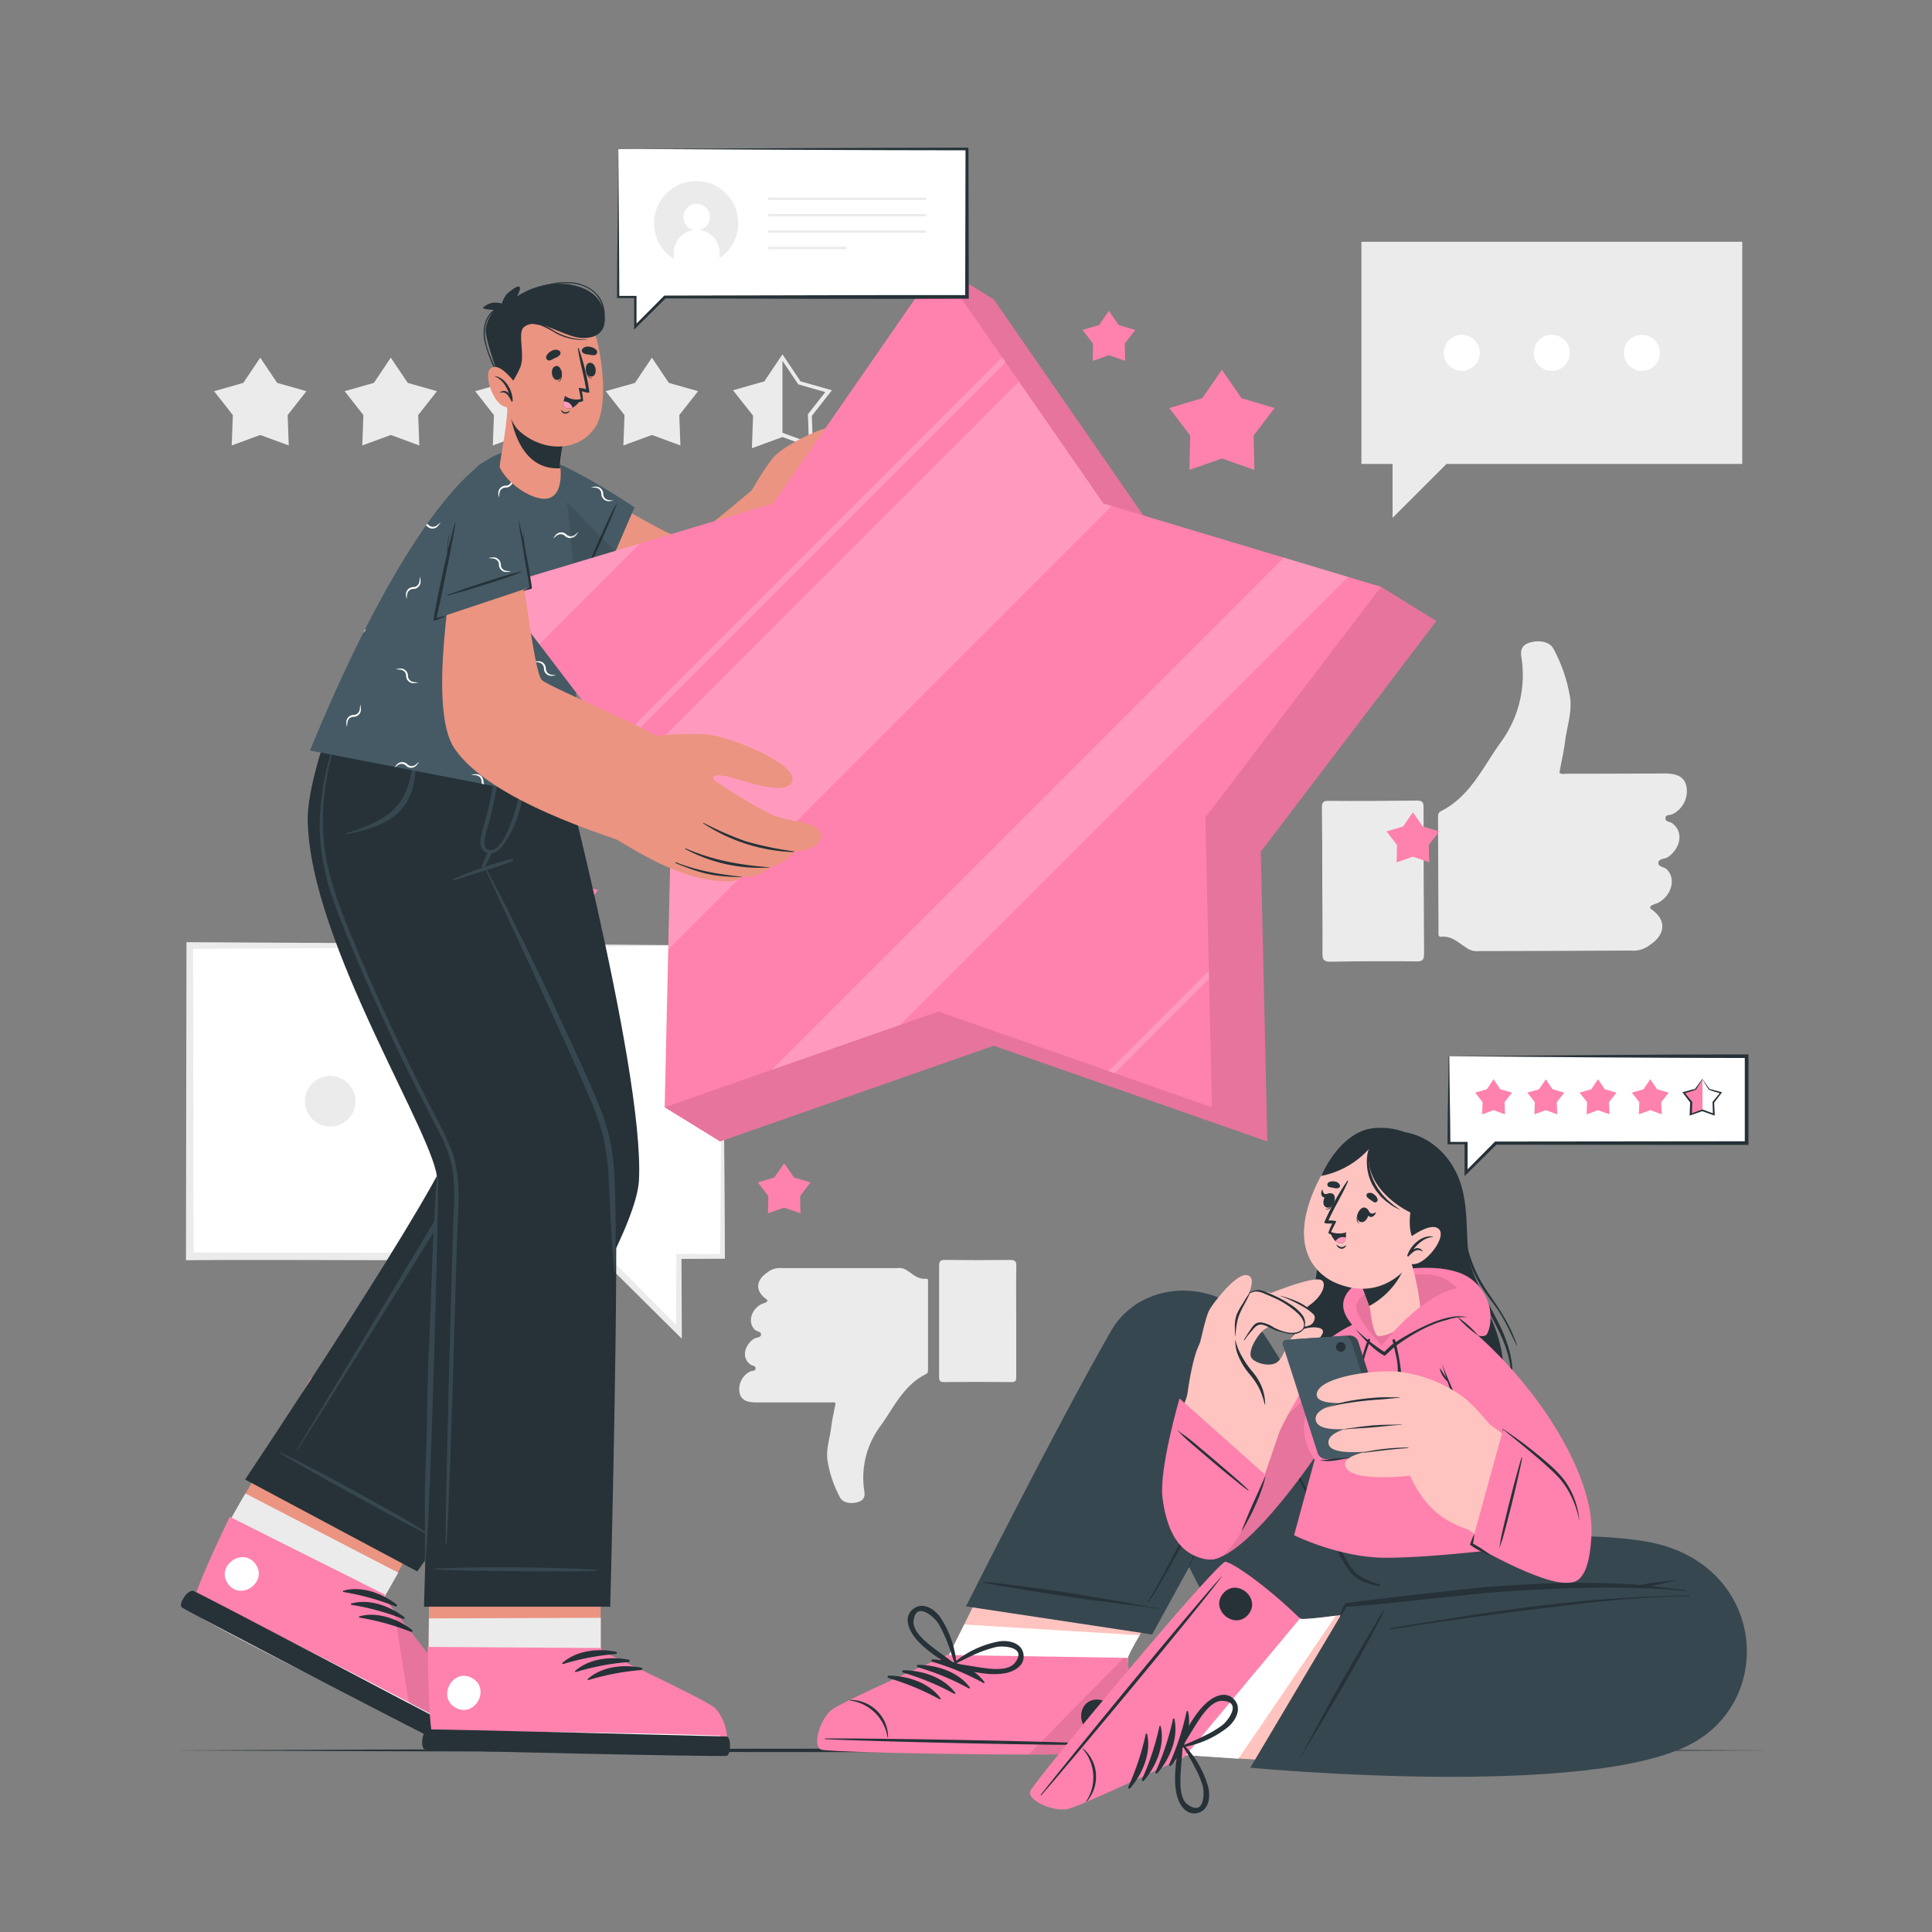 <svg xmlns="http://www.w3.org/2000/svg" viewBox="0 0 500 500"><rect x="0" y="0" width="500" height="500" fill="#808080" stroke="none"/><g id="freepik--background-complete--inject-1"><polygon points="352.33 62.57 352.33 120.07 360.4 120.07 360.4 134.01 374.35 120.07 450.89 120.07 450.89 62.57 352.33 62.57" style="fill:#ebebeb"></polygon><path d="M420.24,91.32a4.67,4.67,0,1,0,4.67-4.67A4.67,4.67,0,0,0,420.24,91.32Z" style="fill:#fff"></path><path d="M396.94,91.32a4.67,4.67,0,1,0,4.67-4.67A4.67,4.67,0,0,0,396.94,91.32Z" style="fill:#fff"></path><path d="M373.64,91.32a4.67,4.67,0,1,0,4.66-4.67A4.67,4.67,0,0,0,373.64,91.32Z" style="fill:#fff"></path><polygon points="186.99 244.73 186.99 325.17 175.7 325.17 175.7 344.68 156.19 325.17 49.11 325.17 49.11 244.73 186.99 244.73" style="fill:#fff"></polygon><path d="M187,244.73c.07,22.87.58,57.84.6,80.44v.59H187l-11.29.05.65-.65.09,19.51v1.79l-1.27-1.26-19.59-19.44c-23.56.79-81.36.11-107.46.38v-1l.13-80.44v-.86h.85c34.38.16,103.52.54,137.88.85Zm0,0c-34.36.31-103.53.69-137.88.85l.85-.85.13,80.44-1-1c26.9,0,80.55.08,107.44.13l.24.25,19.44,19.58-1.27.53.09-19.51v-.66h.65l11.29.05-.6.6c.15-22.45.41-57.74.6-80.44Z" style="fill:#ebebeb"></path><path d="M92,285a6.54,6.54,0,1,1-6.54-6.53A6.53,6.53,0,0,1,92,285Z" style="fill:#ebebeb"></path><path d="M124.59,285a6.54,6.54,0,1,1-6.54-6.53A6.53,6.53,0,0,1,124.59,285Z" style="fill:#ebebeb"></path><path d="M157.19,285a6.54,6.54,0,1,1-6.54-6.53A6.53,6.53,0,0,1,157.19,285Z" style="fill:#ebebeb"></path><polygon points="67.35 92.56 71.73 99.09 79.3 101.24 74.44 107.42 74.73 115.28 67.35 112.57 59.97 115.28 60.26 107.42 55.41 101.24 62.97 99.09 67.35 92.56" style="fill:#ebebeb"></polygon><polygon points="101.14 92.56 105.52 99.09 113.08 101.24 108.23 107.42 108.52 115.28 101.14 112.57 93.75 115.28 94.05 107.42 89.19 101.24 96.76 99.09 101.14 92.56" style="fill:#ebebeb"></polygon><polygon points="134.92 92.56 139.31 99.09 146.87 101.24 142.01 107.42 142.31 115.28 134.92 112.57 127.54 115.28 127.83 107.42 122.98 101.24 130.54 99.09 134.92 92.56" style="fill:#ebebeb"></polygon><polygon points="168.71 92.56 173.09 99.09 180.66 101.24 175.8 107.42 176.09 115.28 168.71 112.57 161.33 115.28 161.62 107.42 156.76 101.24 164.33 99.09 168.71 92.56" style="fill:#ebebeb"></polygon><path d="M210.41,116l-7.91-2.9-7.91,2.9.31-8.42L189.7,101l8.1-2.3,4.7-7,4.69,7,8.11,2.3-5.2,6.63Zm-7.91-4,6.85,2.51-.27-7.29,4.51-5.75-7-2-4.07-6.07-4.07,6.07-7,2,4.51,5.75-.27,7.29Z" style="fill:#ebebeb"></path><polygon points="202.5 112.57 202.5 92.56 198.12 99.09 190.55 101.24 195.41 107.42 195.11 115.28 202.5 112.57" style="fill:#ebebeb"></polygon><g id="freepik--xsrjP0--inject-1"><path d="M379.37,245.18c-2-1.23-3.67-3-6.29-2.75-1,.11-.79-.73-.8-1.27l-.12-29.56c0-.71,0-1.3.82-1.7,7.51-3.82,10.75-11.3,15.34-17.69a29.43,29.43,0,0,0,5.38-22.37c-.32-2.22.71-3.21,2.71-3.67,2.4-.56,4.8.1,5.63,1.75a39.85,39.85,0,0,1,4.34,12.89c.44,3.74-.88,7.38-1.34,11.08-.33,2.7-1,5.38-1.46,8.12.66.48,1.43.23,2.14.23q12.48,0,25-.07c3.5,0,5.23,1,5.72,3.32a6.65,6.65,0,0,1-3.6,7.22c-.62.32-1.75,0-1.82,1s1.09.89,1.66,1.29c3,2.06,2.48,6.32-1,8.8-.84.59-2.46.32-2.5,1.55,0,1,1.51,1,2.2,1.65,2.44,2.4,1.24,6.89-2.39,8.72a11.6,11.6,0,0,0-1.46.56c-.41.28-.81.6,0,1.16,3.61,2.56,3.55,6.15-.07,8.78l-1.08.78a7.05,7.05,0,0,1-4.38,1q-19.57.11-39.16.14A4.64,4.64,0,0,1,379.37,245.18Z" style="fill:#ebebeb;fill-rule:evenodd"></path><path d="M342.2,227.92c0-6.25,0-12.52-.09-18.77,0-1.28.12-1.9,1.68-1.89,7.64.07,15.26,0,22.9-.07,1.5,0,1.73.5,1.73,1.83q0,18.89.13,37.78c0,1.61-.42,2.06-2,2-7.41-.06-14.81-.05-22.21.09-1.84,0-2.1-.61-2.09-2.22C342.3,240.45,342.22,234.19,342.2,227.92Z" style="fill:#ebebeb;fill-rule:evenodd"></path></g><g id="freepik--xsrjp0--inject-1"><path d="M234.81,328.84c1.48.94,2.77,2.29,4.76,2.1.77-.07.6.56.6,1q0,11.23,0,22.44c0,.54,0,1-.63,1.29-5.71,2.88-8.19,8.54-11.68,13.39a22.32,22.32,0,0,0-4.15,17c.24,1.69-.54,2.44-2.06,2.78-1.83.42-3.64-.08-4.27-1.34a30,30,0,0,1-3.26-9.8c-.33-2.83.69-5.6,1-8.4.26-2.06.74-4.08,1.13-6.16-.5-.37-1.08-.18-1.62-.19H195.74c-2.67,0-4-.77-4.34-2.53a5.07,5.07,0,0,1,2.75-5.48c.47-.24,1.33,0,1.39-.76s-.83-.68-1.26-1c-2.29-1.56-1.86-4.8.78-6.67.64-.45,1.87-.24,1.9-1.17,0-.75-1.14-.74-1.66-1.26-1.85-1.83-.93-5.23,1.83-6.61a8.23,8.23,0,0,0,1.11-.43c.31-.21.62-.44,0-.88-2.73-2-2.67-4.67.08-6.66l.82-.59a5.35,5.35,0,0,1,3.33-.72q14.86,0,29.72,0A3.55,3.55,0,0,1,234.81,328.84Z" style="fill:#ebebeb;fill-rule:evenodd"></path><path d="M263,342c0,4.75,0,9.51,0,14.26,0,1-.09,1.44-1.27,1.42q-8.7-.1-17.39,0c-1.13,0-1.31-.38-1.3-1.39q0-14.34,0-28.68c0-1.22.33-1.57,1.55-1.54,5.62.06,11.24.07,16.86,0,1.4,0,1.59.47,1.57,1.7C262.93,332.53,263,337.28,263,342Z" style="fill:#ebebeb;fill-rule:evenodd"></path></g></g><g id="freepik--Floor--inject-1"><path d="M43.6,453c132.23-.62,280.57-.62,412.8,0-132.23.61-280.57.61-412.8,0Z" style="fill:#263238"></path></g><g id="freepik--Stars--inject-1"><polygon points="316.23 95.72 321.31 103.04 329.85 105.61 324.44 112.7 324.64 121.61 316.23 118.66 307.82 121.61 308.02 112.7 302.62 105.61 311.16 103.04 316.23 95.72" style="fill:#FF81AE"></polygon><polygon points="141.15 220.47 146.22 227.8 154.76 230.36 149.36 237.45 149.56 246.36 141.15 243.42 132.73 246.36 132.94 237.45 127.53 230.36 136.07 227.8 141.15 220.47" style="fill:#FF81AE"></polygon><polygon points="202.95 301.06 205.49 304.72 209.76 306 207.06 309.55 207.16 314 202.95 312.53 198.74 314 198.84 309.55 196.15 306 200.41 304.72 202.95 301.06" style="fill:#FF81AE"></polygon><polygon points="365.66 210.22 368.2 213.89 372.46 215.17 369.76 218.71 369.87 223.17 365.66 221.7 361.45 223.17 361.55 218.71 358.85 215.17 363.12 213.89 365.66 210.22" style="fill:#FF81AE"></polygon><polygon points="286.98 80.45 289.52 84.11 293.79 85.39 291.09 88.94 291.19 93.4 286.98 91.92 282.78 93.4 282.88 88.94 280.18 85.39 284.45 84.11 286.98 80.45" style="fill:#FF81AE"></polygon></g><g id="freepik--character-2--inject-1"><path d="M212.86,452.53c2.45.88,74.84,2.31,77.57.65.31-.17,1.49-24.12,1.49-24.12-.08-.34,1.13-2.65,3-5.86,5.16-9,15.25-25.14,15.25-25.14l-43-13-17.65,35.35-4.5,9s-9.87,3.85-18.48,7.7l0,0c-5.3,2.36-9.92,4.53-11,5.33C212.77,444.63,210.42,451.66,212.86,452.53Z" style="fill:#ffc4c0"></path><path d="M212.86,452.53c2.45.88,74.84,2.31,77.57.65.31-.17,1.49-24.12,1.49-24.12-.08-.34,1.13-2.65,3-5.86l-45.36-2.78-4.5,9s-9.87,3.85-18.48,7.7l0,0c-5.3,2.36-9.92,4.53-11,5.33C212.77,444.63,210.42,451.66,212.86,452.53Z" style="fill:#fff"></path><path d="M212.56,452.8c2.52.89,75,2.13,77.8.43,1.06-.64,2.34-11.8,1.56-24.17l-46.73-.75s-27.07,12-29.93,14.16S210,451.91,212.56,452.8Z" style="fill:#FF81AE"></path><path d="M290.36,453.23c-1,.62-11.32.85-24.12.85l24.54-25h0l1.13,0C292.7,441.43,291.42,452.59,290.36,453.23Z" style="opacity:0.1"></path><path d="M213.65,449.91c12.16-.09,61.19.7,73.22,1.53.09,0,.09.08,0,.08-12.05.35-61.08-.83-73.22-1.41C213.39,450.1,213.39,449.92,213.65,449.91Z" style="fill:#263238"></path><path d="M220,439.94a9.76,9.76,0,0,1,7.22,3.09,9.48,9.48,0,0,1,2.61,6.54c0,.07-.14.07-.15,0a11.3,11.3,0,0,0-9.68-9.47A.08.08,0,0,1,220,439.94Z" style="fill:#263238"></path><path d="M241.35,429.47c4.87,0,10.48,1.82,13.43,5.85.12.16-.11.32-.25.24a67.52,67.52,0,0,0-13.27-5.5A.3.3,0,0,1,241.35,429.47Z" style="fill:#263238"></path><path d="M237.57,430.86c4.87,0,10.48,1.83,13.43,5.86.12.16-.11.32-.25.24a67.52,67.52,0,0,0-13.27-5.5A.31.31,0,0,1,237.57,430.86Z" style="fill:#263238"></path><path d="M233.8,432.26c4.86,0,10.47,1.83,13.42,5.86.12.16-.11.32-.25.24a67.52,67.52,0,0,0-13.27-5.5A.31.31,0,0,1,233.8,432.26Z" style="fill:#263238"></path><path d="M230,433.66c4.86,0,10.47,1.83,13.42,5.86.12.16-.11.32-.25.24a67.52,67.52,0,0,0-13.27-5.5A.31.31,0,0,1,230,433.66Z" style="fill:#263238"></path><path d="M284,439.85c5.46.11,5.29,8.59-.17,8.48S278.5,439.74,284,439.85Z" style="fill:#263238"></path><path d="M236.59,423.53c2.56,3.43,6.53,5.63,9.95,8.09a.6.6,0,0,0,.88-.38.12.12,0,0,0,.15-.14,25.54,25.54,0,0,0-4.2-12.51c-1.48-2.14-4.55-4.19-7.05-2.19S235.09,421.53,236.59,423.53Zm-.16-4c.58-5.28,5.28-1.14,6.31.49a27.32,27.32,0,0,1,1.72,3.31c1.07,2.35,1.79,4.81,2.62,7.25-1.61-1.31-3.32-2.47-5-3.71C240.14,425.35,236.11,422.41,236.43,419.5Z" style="fill:#263238"></path><path d="M264.9,428.3c-.33-3.18-3.94-3.93-6.51-3.48a25.47,25.47,0,0,0-11.87,5.78.12.12,0,0,0,0,.2.6.6,0,0,0,.35.9c4.15.71,8.5,2,12.74,1.41C262.1,432.78,265.21,431.31,264.9,428.3Zm-11.5,3.2c-2.05-.31-4.08-.71-6.14-.94,2.32-1.12,4.58-2.33,7-3.22a29.46,29.46,0,0,1,3.57-1.1c1.88-.4,8.13,0,4.77,4.16C260.75,432.67,255.84,431.86,253.4,431.5Z" style="fill:#263238"></path><path d="M298.18,423,250,415.73s23.18-46.2,37.52-71.27c8-13.94,29.81-14.62,40.42,2.08,14.18,22.31,25.19,43.22,31.49,54.81l10.94.94L368,420.16l-36.35,8.14c-13.93,1.66-23.7-23.13-23.93-22.71C305.93,408.85,298.18,423,298.18,423Z" style="fill:#37474f"></path><path d="M307.44,405.7c1.37-2.81,2.44-5.79,3.66-8.66s2.36-5.57,3.53-8.36c2.37-5.63,4.82-11.24,7.11-16.9,1.29-3.18,2.47-6.4,3.68-9.61,0-.07.14,0,.12,0-.93,3-1.9,6.06-2.92,9.07.27-.52.54-1,.82-1.55.78-1.38,1.58-2.75,2.38-4.12,0-.05.11,0,.08.05-.74,1.38-1.48,2.75-2.25,4.11-.38.67-.8,1.34-1.2,2a211.39,211.39,0,0,1-10,24.71c-1.54,3.15-3.33,6.16-4.87,9.3C307.53,405.89,307.39,405.8,307.44,405.7Z" style="fill:#263238"></path><path d="M297.1,414.47c2.32-3.59,7.86-14.45,9.84-18.2,4-7.6,7.69-15.35,11.16-23.2,2-4.43,3.79-8.91,5.61-13.41a0,0,0,1,1,.05,0,255.83,255.83,0,0,1-9.52,23.82c-3.53,7.79-14.94,28.79-17,31.06C297.17,414.64,297,414.56,297.1,414.47Z" style="fill:#263238"></path><path d="M327,365.66c4.15,7.42,8.4,14.79,12.57,22.2,2.11,3.74,4.22,7.49,6.3,11.24,1,1.77,1.94,3.56,3,5.31a9.92,9.92,0,0,0,3.81,3.95,29,29,0,0,0,6,2.11c2.35.69,4.68,1.43,7,2.07.1,0,.05.2-.05.17-2.11-.56-4.23-1-6.34-1.57a54.17,54.17,0,0,1-5.75-1.55,9.38,9.38,0,0,1-4.26-2.94,34.34,34.34,0,0,1-3-5q-6.25-11.44-12.39-22.93c-2.33-4.35-4.64-8.72-7-13.06C327,365.65,327,365.63,327,365.66Z" style="fill:#263238"></path><path d="M299.27,416.27c-2.89-.52-5.85-.78-8.76-1.15L281.75,414c-5.83-.77-25.66-3.92-27.16-4.42-.1,0-.06-.19,0-.19,1.42,0,14.41,1.69,17.32,2.11,5.83.86,11.62,1.9,17.42,2.87,1.66.28,3.31.6,5,.89s3.31.65,5,.87C299.4,416.13,299.37,416.29,299.27,416.27Z" style="fill:#263238"></path><path d="M267.06,463.43c.92-2.43,47.08-58.21,50.11-59.19.35-.13,19.26,14.61,19.26,14.61.76,1.11,38.19-5.12,38.19-5.12L373,458.49l-67.5-4.37s-9.36,5-17.9,9h0c-5.25,2.48-9.9,4.57-11.21,4.85C273,468.67,266.12,465.85,267.06,463.43Z" style="fill:#ffc4c0"></path><path d="M276.4,468c1.31-.28,6-2.36,11.21-4.85h0c8.53-4,17.89-9,17.89-9l15,1,25.19-37c-5.2.69-9.08,1.07-9.33.71,0,0-18.9-14.73-19.25-14.6-3,1-49.19,56.76-50.11,59.19S273,468.67,276.4,468Z" style="fill:#fff"></path><path d="M266.65,463.49c1-2.49,47.33-58.22,50.44-59.23,1.18-.39,10.47,5.92,19.34,14.59l-29.93,35.9s-26.73,12.7-30.26,13.44S265.69,466,266.65,463.49Z" style="fill:#FF81AE"></path><path d="M269.55,464.55c8-9.15,39.4-46.83,46.62-56.48.05-.08,0-.12-.06-.05-8.13,8.9-39.23,46.82-46.71,56.4C269.24,464.62,269.38,464.74,269.55,464.55Z" style="fill:#263238"></path><path d="M281.23,466.27a9.8,9.8,0,0,0,2.37-7.49,9.45,9.45,0,0,0-3.26-6.23c0-.05-.14.05-.09.11a11.27,11.27,0,0,1,.86,13.51A.08.08,0,0,0,281.23,466.27Z" style="fill:#263238"></path><path d="M303.12,456.9c3.17-3.7,5.45-9.13,4.33-14-.05-.19-.32-.12-.35,0a67,67,0,0,1-4.49,13.65A.3.3,0,0,0,303.12,456.9Z" style="fill:#263238"></path><path d="M299.6,458.85c3.16-3.7,5.44-9.13,4.32-14,0-.19-.31-.12-.35,0a67.07,67.07,0,0,1-4.49,13.64A.31.31,0,0,0,299.6,458.85Z" style="fill:#263238"></path><path d="M296.07,460.8c3.16-3.7,5.45-9.13,4.32-14,0-.19-.31-.12-.34,0a67.69,67.69,0,0,1-4.49,13.64A.3.3,0,0,0,296.07,460.8Z" style="fill:#263238"></path><path d="M292.54,462.75c3.17-3.7,5.45-9.13,4.33-14-.05-.19-.32-.12-.35,0A67.07,67.07,0,0,1,292,462.43.3.3,0,0,0,292.54,462.75Z" style="fill:#263238"></path><path d="M323.06,417.83c3.48-4.21-3.05-9.62-6.54-5.41S319.58,422,323.06,417.83Z" style="fill:#263238"></path><path d="M309.74,469.24c3.15-.59,3.59-4.25,2.94-6.77a25.52,25.52,0,0,0-6.74-11.35.14.14,0,0,0-.21,0,.6.6,0,0,0-.86.43c-.37,4.19-1.29,8.63-.36,12.81C305.05,466.82,306.77,469.79,309.74,469.24ZM305.61,458c.13-2.07.37-4.12.42-6.19a75.15,75.15,0,0,1,3.79,6.72,27.16,27.16,0,0,1,1.39,3.46c.56,1.84.63,8.11-3.75,5.1C305.05,465.47,305.45,460.5,305.61,458Z" style="fill:#263238"></path><path d="M312.28,440.67c-3.21,2.84-5.08,7-7.24,10.58a.59.59,0,0,0,.45.85c0,.08.05.16.15.14A25.44,25.44,0,0,0,317.76,447c2-1.65,3.81-4.88,1.61-7.2S314.15,439,312.28,440.67Zm4-.49c5.31.14,1.56,5.17,0,6.33a26.61,26.61,0,0,1-3.16,2,76.22,76.22,0,0,1-7,3.2c1.17-1.71,2.18-3.5,3.29-5.25C310.76,444.36,313.36,440.11,316.29,440.18Z" style="fill:#263238"></path><path d="M362.86,399.81s47.89-5.16,66.84-.05c26.43,7.11,29.45,38.86,9.1,50.94C413,466,323.57,457.48,323.57,457.48l25-42.09s37.47-7,71.06-4.27l-67.77,8.38Z" style="fill:#37474f"></path><path d="M346.81,418.22a1.41,1.41,0,0,0,.06-.22,1.05,1.05,0,0,1,.05-.19l.12-.43a9.07,9.07,0,0,1,.32-.87c.12-.29.24-.56.38-.84a5.62,5.62,0,0,1,.48-.78l.07,0a.05.05,0,0,1,0,0l.06,0,.07,0c4.11-.66,32-3.82,36.17-4.16s8.36-.59,12.55-.79a225.26,225.26,0,0,1,25.06.09c.78,0,1.56.12,2.34.18.17,0,.35-.07.52-.11.41-.09.81-.18,1.22-.25.76-.13,1.52-.22,2.28-.31,1.59-.2,3.19-.31,4.77-.57.1,0,.13.15,0,.17-1.6.31-3.17.75-4.77,1.06l-1.38.26c3.05.31,6.1.7,9.14,1.14.09,0,.09.18,0,.17-4.14-.45-8.33-.67-12.49-.77s-8.27-.18-12.41-.1c-8.37.16-16.75.62-25.1,1.22-4.69.33-33.15,3.65-37.85,3.66l-.06,0a2.13,2.13,0,0,1-.14.35c-.14.28-.28.55-.43.82s-.29.51-.46.75l-.24.37-.13.18a1.27,1.27,0,0,0-.13.19C346.9,418.41,346.75,418.33,346.81,418.22Z" style="fill:#263238"></path><path d="M336.4,454.85c1.48-2.42,2.76-5,4.12-7.52s2.73-5,4.1-7.52c2.74-5,12.51-21.81,13.45-23,.06-.07.17,0,.14.11-.48,1.31-6.61,12.45-8,14.93-2.82,5-5.76,9.82-8.66,14.71-.83,1.4-1.68,2.78-2.52,4.17s-1.73,2.75-2.51,4.18C336.47,455,336.35,454.94,336.4,454.85Z" style="fill:#263238"></path><path d="M359.59,421.45c2.49-.54,5-.85,7.54-1.26s5-.82,7.55-1.22q7.54-1.22,15.12-2.28c10.06-1.41,20.15-2.51,30.28-3.14,5.71-.35,11.43-.5,17.15-.71.12,0,.11.2,0,.21a285.9,285.9,0,0,0-30.5,2.28q-15,1.71-30,3.85l-8.47,1.22c-2.86.42-5.73,1-8.61,1.24A.1.1,0,0,1,359.59,421.45Z" style="fill:#263238"></path><path d="M381.73,332c1.82,4.66,4.42,8.9,5.88,13.73a31.4,31.4,0,0,1,1.22,13.75c-2.59,16.9-24.6,27-40.06,21.8-7.39-2.52-13.83-8.52-15.79-16.21-2.4-9.43,2.63-18.49,5.69-27.1a44.11,44.11,0,0,0,2.48-15c0-4.47-.27-9,.63-13.44.65-3.15,2.8-12.31,14.4-16,8.33-2.62,16.77,1.93,20.65,9.84C381.34,312.59,378.12,322.76,381.73,332Z" style="fill:#263238"></path><path d="M342,333.38c-3.6,7.71-8.33,15.58-9.72,24.09-1.14,7.06.76,14.69,6.9,18.88,0,0,.11,0,.06-.08-6.45-5-7.25-13.63-5.44-21.06,1.85-7.61,6.31-14.23,8.56-21.68A.2.2,0,0,0,342,333.38Z" style="fill:#263238"></path><path d="M340.41,332.93C337.68,343,329.36,351,328.83,361.77c0,.12.19.16.2,0,.7-10.75,10-18.38,11.58-28.84C340.63,332.83,340.44,332.81,340.41,332.93Z" style="fill:#263238"></path><path d="M382.31,331.83A35.06,35.06,0,0,1,379.15,320a.2.2,0,0,0-.39,0c-1,14.84,16,26,11.51,41.33,0,.1.13.18.16.07,2.18-6.34.49-12.67-2.35-18.51C386.26,339.11,384.06,335.59,382.31,331.83Z" style="fill:#263238"></path><path d="M378.87,317.74c0-.28-.45-.2-.43.07a33.23,33.23,0,0,0,5.22,15.61c1.48,2.31,3.29,4.38,4.72,6.72,1.57,2.57,2.77,5.33,4.09,8a.06.06,0,0,0,.11-.05c-1.71-5.11-4.4-9.18-7.47-13.53A36.62,36.62,0,0,1,378.87,317.74Z" style="fill:#263238"></path><path d="M346,345.09c-22.63,15.22-41,29.76-42.93,39.91-2.72,14.05,5.79,18.4,9.69,18.62,10.61.62,34.86-35.26,42.36-51.36C362.41,336.62,351,341.74,346,345.09Z" style="fill:#FF81AE"></path><path d="M355.12,352.26c-7.51,16.1-31.75,52-42.36,51.36-2.71-.15-7.63-2.29-9.49-8.28l53.92-52.44C357.87,344.39,357.45,347.27,355.12,352.26Z" style="opacity:0.1"></path><path d="M398.26,399.75s-27,3.54-40.09,3.4c-11.74-.12-23.26-5.83-23.26-5.83l5.33-19.58s-5.31-6.77-1.2-14.11c2.93-5.22,12.11-16.4,17-21.63,11-11.81,20.24-5.11,23-1.36C389.32,355,398.26,399.75,398.26,399.75Z" style="fill:#FF81AE"></path><path d="M356.66,376.2a44.36,44.36,0,0,0-7.45.39c-1.23.19-2.44.44-3.66.72-.61.14-1.22.25-1.83.37a7.29,7.29,0,0,1-1.92.15.05.05,0,0,0,0,.1,12.09,12.09,0,0,0,1.8.2,11.63,11.63,0,0,0,1.77-.14c1.25-.18,2.49-.42,3.74-.61,2.52-.38,5-.77,7.56-.95C356.78,376.42,356.78,376.2,356.66,376.2Z" style="fill:#263238"></path><path d="M362.38,379.46a48.91,48.91,0,0,0-6-1.13c-1-.12-2-.18-3.05-.2h-1.47c-.54,0-1.08.1-1.62.1a.05.05,0,0,0,0,.1c.5,0,1,.13,1.51.18l1.52.16,3,.32c2,.19,4.05.4,6.08.67C362.47,379.67,362.48,379.49,362.38,379.46Z" style="fill:#263238"></path><path d="M381,344.28c18.35,15.91,31.44,38.13,30.88,52.61-.56,14.3-5.47,12.67-6.88,12.51-8.61-1-27-41.76-32.41-58.27S376.43,340.35,381,344.28Z" style="fill:#FF81AE"></path><path d="M394,397.68c-.91-1.85-1.85-3.68-2.74-5.55l-2.71-5.55c-1.78-3.71-3.6-7.4-5.33-11.14S379.72,368,378,364.25c-.86-1.88-1.7-3.76-2.5-5.65s-1.6-3.79-2.38-5.71a113.84,113.84,0,0,0,4.17,11.66c1.57,3.82,3.29,7.57,5,11.32s3.61,7.41,5.55,11.06S391.82,394.19,394,397.68Z" style="fill:#263238"></path><path d="M374.93,357.78a18.75,18.75,0,0,0-1.09-1.92c-.2-.3-.39-.61-.6-.91s-.41-.61-.66-.9a5.56,5.56,0,0,0,.84,2.08A6.08,6.08,0,0,0,374.93,357.78Z" style="fill:#263238"></path><path d="M358.29,350.39s12.35-9.86,18.81-9.63l5.47,4.88s1.8.6,2.35-.54c1.39-2.82,1.68-9.64-4.18-14.08-5.37-4.07-16.4-3.26-23.74-1.34-7.05,1.84-10.95,6-8.79,10.58S358.29,350.39,358.29,350.39Z" style="fill:#FF81AE"></path><path d="M357.59,348.23s-5.72-5.92-6.54-9.35,6-6.68,10.46-7.95c6.85-2,11.51-1.52,15.34,2.14S357.59,348.23,357.59,348.23Z" style="opacity:0.1"></path><path d="M367.55,338.06c-.11,1.2-5.25,7.26-10.59,7.74-1.74.15-2.36-7.08-2.36-7.08l-.25-.68-3.52-9.47,10.47-8.93,1.53-1.2s.79,2.66,1.74,6c.05.15.09.31.14.47s.12.36.16.54c.15.49.3,1,.44,1.5s.21.76.31,1.17l.32,1.21A65.36,65.36,0,0,1,367.55,338.06Z" style="fill:#ffc4c0"></path><path d="M364.57,324.41A20.21,20.21,0,0,1,354.35,338l-3.52-9.47,10.47-8.93,1.53-1.2S363.62,321.1,364.57,324.41Z" style="fill:#263238"></path><path d="M340,308.19c-6.9,16.34,2.11,22.32,5.63,23.8,3.2,1.35,14.26,5.53,22.82-10s3.14-23.91-4-27.38S347,291.86,340,308.19Z" style="fill:#ffc4c0"></path><path d="M344,307.2a12.1,12.1,0,0,0,1.2.23,2,2,0,0,0,1.28,0,.63.63,0,0,0,.29-.71,1.57,1.57,0,0,0-1.29-.93,2.27,2.27,0,0,0-1.64.2A.67.67,0,0,0,344,307.2Z" style="fill:#263238"></path><path d="M355.56,311.11a10,10,0,0,1-1-.69c-.39-.27-.72-.44-.9-.9a.65.65,0,0,1,.29-.71,1.56,1.56,0,0,1,1.57.25,2.28,2.28,0,0,1,1,1.3A.67.67,0,0,1,355.56,311.11Z" style="fill:#263238"></path><path d="M351.84,313.27s.07.09.05.14c-.52,1.09-.94,2.42-.1,3.23,0,0,0,.08,0,.06C350.61,316,351.18,314.22,351.84,313.27Z" style="fill:#263238"></path><path d="M353.34,312.55c1.84.65.41,4.27-1.29,3.68S351.8,312,353.34,312.55Z" style="fill:#263238"></path><path d="M354,313c.23.33.4.82.77,1s.9,0,1.34-.28c0,0,.06,0,0,.07-.26.7-.81,1.31-1.59,1.12a1.46,1.46,0,0,1-.87-1.75C353.69,313,353.88,312.89,354,313Z" style="fill:#263238"></path><path d="M345.41,310.48c0-.05-.11,0-.13.07-.4,1.14-1,2.38-2.21,2.36,0,0-.05.06,0,.07C344.37,313.28,345.21,311.63,345.41,310.48Z" style="fill:#263238"></path><path d="M344.85,308.92c-1.76-.84-3.3,2.74-1.67,3.52S346.33,309.62,344.85,308.92Z" style="fill:#263238"></path><path d="M344,308.83c-.37.07-.8.29-1.15.17s-.52-.65-.61-1.13c0-.05-.05,0-.07,0-.32.68-.4,1.49.2,1.9s1.24,0,1.7-.63C344.17,309,344.15,308.8,344,308.83Z" style="fill:#263238"></path><path d="M348.27,322.31c-.35.2-.72.51-1.16.44a3.27,3.27,0,0,1-1.18-.62s-.08,0-.06.05a1.6,1.6,0,0,0,1.32,1,1.26,1.26,0,0,0,1.18-.8C348.41,322.33,348.33,322.28,348.27,322.31Z" style="fill:#263238"></path><path d="M344.78,316.63s-.78,1.64-1,2.45c0,.08.16.18.43.28h0a4,4,0,0,0,4.2-.25c.09-.06,0-.18-.08-.15a6.15,6.15,0,0,1-3.84-.11c0-.24,1.43-2.77,1.31-2.82a7.24,7.24,0,0,0-2-.17c1.53-3.47,3.61-6.67,5.08-10.15.05-.12-.12-.22-.19-.12a61.63,61.63,0,0,0-5.94,10.7C342.55,316.74,344.41,316.66,344.78,316.63Z" style="fill:#263238"></path><path d="M344.35,319.08a5,5,0,0,0,1.28,2.13,2.28,2.28,0,0,0,1.22.55c1,.11,1.34-.71,1.45-1.48a5.84,5.84,0,0,0,0-1.24A6.31,6.31,0,0,1,344.35,319.08Z" style="fill:#263238"></path><path d="M345.63,321.21a2.28,2.28,0,0,0,1.22.55c1,.11,1.34-.71,1.45-1.48A2.29,2.29,0,0,0,345.63,321.21Z" style="fill:#ff9abb"></path><path d="M367.09,321.37C364,321,365,313.78,365,313.78s-12.38-5.61-10.7-16.45a22.48,22.48,0,0,1-12.36,7s5.17-12.59,14.93-12.43c0,0,11-.91,15.59,9.82C377.12,312.7,369.2,321.65,367.09,321.37Z" style="fill:#263238"></path><path d="M354.46,296.54a12.1,12.1,0,0,0-.69,5,12.35,12.35,0,0,0,1.33,4.9,9.4,9.4,0,0,0,.64,1.11l.34.54c.13.18.26.34.4.5.27.33.53.67.82,1s.61.59.92.87l.47.43.52.37,1,.73c.73.43,1.47.81,2.22,1.19-.66-.52-1.36-1-2-1.49l-.94-.8-.46-.4c-.15-.15-.28-.3-.42-.45l-.84-.89c-.26-.31-.49-.65-.74-1l-.37-.48-.31-.52a11,11,0,0,1-.59-1.06,14,14,0,0,1-1.43-4.62,15.23,15.23,0,0,1-.13-2.44A15.77,15.77,0,0,1,354.46,296.54Z" style="fill:#263238"></path><path d="M365.08,320.14s5.38-4.07,7.35-2-3.28,8.82-6.42,9a3,3,0,0,1-3.33-2.78Z" style="fill:#ffc4c0"></path><path d="M370.88,320.05s0,.08,0,.08c-2.23.16-3.85,1.65-5.19,3.31a1.65,1.65,0,0,1,2.49.33c0,.05,0,.12-.08.09a1.83,1.83,0,0,0-2.13,0,8.23,8.23,0,0,0-1.43,1.27c-.15.14-.44-.06-.31-.24l0,0C365,322.31,368.1,319.43,370.88,320.05Z" style="fill:#263238"></path><path d="M357.59,348.23s10.38-13.65,20.36-15l-.85,7.49s-8.32.13-18.81,9.63Z" style="fill:#FF81AE"></path><path d="M379.79,340.91a12.81,12.81,0,0,0-5.36.7c-6.85,1.61-13.84,7.23-13.84,7.23l-2,1.85-.22.2-.25-.13c-3.35-1.82-6.72-6.06-7.35-6.89a44.56,44.56,0,0,0,7.71,6.14l-.47.08,2-1.9c.7-.61,8.35-5.64,14.28-7.07.44-.12.91-.2,1.36-.29s.92-.13,1.38-.15A8.25,8.25,0,0,1,379.79,340.91Z" style="fill:#263238"></path><path d="M382.57,345.64a29.31,29.31,0,0,1-5.47-4.88A30.25,30.25,0,0,1,380,343,27.75,27.75,0,0,1,382.57,345.64Z" style="fill:#263238"></path><path d="M361,346.64a55.28,55.28,0,0,1,1.69,9.34c.22,2.2,0,10.18-2.48,10.08s1.12-5.51,1.49-9.73-1-7.19-1.33-9.68Z" style="fill:#263238"></path><path d="M354.06,346.53a50.08,50.08,0,0,0-2.32,8.36c-.39,2-.85,9.25,1.4,9.37s-.55-5.1-.53-9,1.5-6.46,2-8.69Z" style="fill:#263238"></path><path d="M306.83,364.56c.72-6.76,2.32-16.2,4.66-18.24s11.39-9.34,14-10.34,14.27-5.87,16.47-4.69c1.77.95-.14,5.58-5.68,7.95a81.49,81.49,0,0,0-8.74,4.61c-1.42.67-4.73,5.43-3.72,7.47.59,1.19,4.17,2.51,6.34,1.44s2.57-5.43,5-7.57,6.89-2,7.18-.84-1.15,1.8-3.28,5.94c-1.38,2.66-1.27,8.94-4.43,13.54a77.82,77.82,0,0,0-4.29,8.43Z" style="fill:#ffc4c0"></path><path d="M337.47,343.26a4.32,4.32,0,0,0,2.16-1.06,1.74,1.74,0,0,0,.47-.91,1.82,1.82,0,0,0,0-.57.88.88,0,0,0-.23-.53c-.05,0,0-.08,0,0s.15.17.21.26a1.57,1.57,0,0,1,.14.25,1.5,1.5,0,0,1,.11.55,1.79,1.79,0,0,1-.4,1.13,3,3,0,0,1-2.49,1A0,0,0,0,1,337.47,343.26Z" style="fill:#263238"></path><path d="M311.49,346.32c2-3.43,7.3-9.66,12.65-11.92,3.61-1.52,16.42,4.2,16.13,6.63s-2.44,2.49-5.64,2.22c-1.17-.1-7.38-2.1-8.39-.78-1.44,1.9-3.14,8.29-3.14,8.29Z" style="fill:#ffc4c0"></path><path d="M339.93,340.09c-1.64-2.52-5.11-3.79-8.55-4.76a0,0,0,1,0,0,.08c.88.25,6.51,2.62,8.54,4.73C339.91,340.16,339.94,340.12,339.93,340.09Z" style="fill:#263238"></path><path d="M311.49,346.32c2-3.43,7.3-9.66,12.65-11.92,3.61-1.52,13.84,6,13.55,8.43s-3.37,2.71-6.83,1.63c-1.12-.34-4.91-2.83-5.91-1.51-1.45,1.9-5,6.62-5,6.62Z" style="fill:#ffc4c0"></path><path d="M322,346.65c.32-.54.44-.73.77-1.26s.68-1.06,1.05-1.57a4.75,4.75,0,0,1,1.09-1.23,2.46,2.46,0,0,1,1.5-.35,8.6,8.6,0,0,1,3.31,1.34c1.15.6,3.51,1.57,5.29,1.33a3.53,3.53,0,0,0,1.39-.43,2.12,2.12,0,0,0,.82-.7c.73-1.34-.28-2.81-1.3-3.83a22.82,22.82,0,0,0-6.87-4.37c-.6-.27-1.21-.53-1.82-.78a5.28,5.28,0,0,0-2.18-.55c-1.24,0-3.23,1.36-3.85,1.76,0,0-.08-.05,0-.08.74-.5,2.58-2.1,4.58-2.07a6.41,6.41,0,0,1,2.11.63c.7.28,1.4.58,2.09.9a28.65,28.65,0,0,1,3.88,2.13,11.84,11.84,0,0,1,3.22,2.84,3.47,3.47,0,0,1,.33,3.56,3,3,0,0,1-2.21,1.27,5.51,5.51,0,0,1-1.57,0,25.31,25.31,0,0,1-3.46-.89c-1.1-.4-2.1-1.09-3.23-1.4a2.1,2.1,0,0,0-1.61.16,5.36,5.36,0,0,0-1.18,1.15,17.22,17.22,0,0,0-1.94,2.46C322,347,321.87,346.88,322,346.65Z" style="fill:#263238"></path><path d="M310,349.3c.73-1.63,1.84-8.25,3-10.31s6.78-9.23,9.5-9c3.41.27.07,6.52-1.63,9.11s-1.26,6.86-1.26,6.86Z" style="fill:#ffc4c0"></path><path d="M323.25,334.81c-.6.82-1.14,1.72-1.66,2.6a21.36,21.36,0,0,0-1.44,2.55,8.8,8.8,0,0,0-.57,2.83c0,.47,0,.94,0,1.42s.08,1,.09,1.56a0,0,0,1,0,.08,0,22.6,22.6,0,0,1,.28-2.83,12.17,12.17,0,0,1,.76-2.84c.74-1.81,1.85-3.44,2.6-5.24C323.4,334.79,323.3,334.75,323.25,334.81Z" style="fill:#263238"></path><path d="M319.71,346.66a9.76,9.76,0,0,0,1,4.76,18.08,18.08,0,0,0,1.16,2.17,18.61,18.61,0,0,0,1.48,2,18.92,18.92,0,0,1,2.61,3.89,19.57,19.57,0,0,1,1.45,4.52,12.63,12.63,0,0,0-.76-4.81,14.67,14.67,0,0,0-2.53-4.22,23.13,23.13,0,0,1-2.68-3.88A14.24,14.24,0,0,1,319.71,346.66Z" style="fill:#263238"></path><path d="M313.88,403c6.59-1.18,10.45-12.46,17.18-32.29,1.18-3.48-17.06-23.77-19.28-20.53-2.8,4.08-9.84,26.45-10.43,32.49C300.21,394.58,306.18,404.38,313.88,403Z" style="fill:#ffc4c0"></path><path d="M327.53,381.77l-22.27-19.85s-5.3,18.14-4.41,25.61,3.87,15.89,12.91,16C320.53,403.56,327.53,381.77,327.53,381.77Z" style="fill:#FF81AE"></path><path d="M321.24,396.44c.72-1.12,1.36-2.3,2-3.48s1.19-2.39,1.74-3.6,1.06-2.46,1.49-3.72a22.69,22.69,0,0,0,1.08-3.87c-.51,1.23-1.06,2.44-1.61,3.65l-1.64,3.63c-.53,1.22-1.08,2.43-1.58,3.67S321.69,395.18,321.24,396.44Z" style="fill:#263238"></path><path d="M323.08,385.59c-1.08-1.1-2.27-2.1-3.42-3.13s-2.31-2-3.48-3c-2.35-2-4.7-4-7.08-6-.65-.53-1.31-1.07-2-1.59s-1.49-1-2.19-1.6c-.05-.05-.12,0-.07.08.57.5,1.07,1.09,1.63,1.6s1.16,1.06,1.75,1.57c1.17,1,2.33,2,3.51,3,2.34,2,4.69,4,7.1,5.93,1.36,1.09,2.7,2.23,4.12,3.24A.08.08,0,0,0,323.08,385.59Z" style="fill:#263238"></path><path d="M351.44,347l9,27.93a1,1,0,0,1-.83,1.57l-14.66,1a2.37,2.37,0,0,1-2.13-1.38l-9-27.92c-.36-.82,0-1.52.83-1.58l14.65-1A2.4,2.4,0,0,1,351.44,347Z" style="fill:#37474f"></path><path d="M349.7,347.12l9,27.93a1,1,0,0,1-.83,1.57l-14.66,1a2.37,2.37,0,0,1-2.13-1.38l-9-27.93a1,1,0,0,1,.83-1.57l14.65-1A2.4,2.4,0,0,1,349.7,347.12Z" style="fill:#455a64"></path><path d="M345.76,348.68a1.25,1.25,0,1,0,1.14-1.35A1.25,1.25,0,0,0,345.76,348.68Z" style="fill:#263238"></path><path d="M407,409.24c-6.4.88-14.38-4.09-35.06-19.19-2.86-2.08,6.45-26.25,9.62-24.17,4,2.61,18.93,13.61,19.92,14.55C409.86,388.38,411.37,408.65,407,409.24Z" style="fill:#ffc4c0"></path><path d="M389,373.19s-5.89-8.27-10.33-11.65a35.81,35.81,0,0,0-15.91-6.44c-6.2-.91-21.81,1.17-22,5.77-.17,4.17,15.69,1.24,15.69,1.24s-16.66.32-15.94,5.37,18.93.6,18.93.6-17.11.72-15.54,5.81c1.18,3.85,17.9.75,17.9.75s-14.7.72-13.65,4.73c1.15,4.43,16.77,2.54,16.77,2.54,4.38,9.74,10.65,12.49,15.21,14C381.22,396.28,389,373.19,389,373.19Z" style="fill:#ffc4c0"></path><path d="M362.18,361.63c-2,0-3.94-.08-5.89.06s-3.91.35-5.84.67a33.46,33.46,0,0,0-7.4,2c4.35-1.35,11.34-2,13.29-2.11s3.9-.38,5.85-.52C362.24,361.7,362.23,361.63,362.18,361.63Z" style="fill:#263238"></path><path d="M362.82,368.67c-2.5.07-5,0-7.49.22s-4.83.56-7.3.91c-.19,0-.12.12.08.1,2.48-.25,4.79-.29,7.27-.51s5-.53,7.45-.66C362.86,368.73,362.86,368.67,362.82,368.67Z" style="fill:#263238"></path><path d="M364.45,374.62A56.21,56.21,0,0,0,353,375.83c-.19,0-.08.15.12.12,3.79-.47,6.76-.87,11.3-1.19C364.52,374.75,364.53,374.63,364.45,374.62Z" style="fill:#263238"></path><path d="M389,369.9l-8.15,29.7s21.86,12.87,26.69,9.46,1.67-20.55-3.79-27.09C401.45,379.25,389,369.9,389,369.9Z" style="fill:#FF81AE"></path><path d="M388.71,370.89l.32-1-.08,0c2.06,1.69,4.13,3.36,6.18,5.06s4.09,3.4,6,5.2a30.47,30.47,0,0,1,2.77,2.8,23.18,23.18,0,0,1,2.2,3.25,25.22,25.22,0,0,1,2.64,7.46,21,21,0,0,0-2.14-7.72,19.17,19.17,0,0,0-2.17-3.42,31,31,0,0,0-2.8-2.92c-2-1.8-4.06-3.48-6.16-5.12s-4.28-3.19-6.5-4.67l-.07,0v.07Z" style="fill:#263238"></path><path d="M393.77,377.27c-.5,1.46-.88,3-1.29,4.45s-.81,3-1.19,4.47c-.76,3-1.5,6-2.2,9-.19.83-.38,1.65-.56,2.47s-.27,1.79-.47,2.67c0,.07.09.1.11,0,.2-.73.5-1.44.72-2.16s.42-1.52.62-2.28c.4-1.49.79-3,1.17-4.48.76-3,1.51-6,2.17-9,.37-1.71.8-3.41,1.07-5.13A.08.08,0,1,0,393.77,377.27Z" style="fill:#263238"></path><path d="M381.55,397a17.61,17.61,0,0,1-.4,2.73l-.15-.37a34.1,34.1,0,0,1,4.72,3.08,17.28,17.28,0,0,1-5.07-2.51l-.22-.15a19.46,19.46,0,0,1,1.12-2.78Z" style="fill:#263238"></path></g><g id="freepik--character-1--inject-1"><path d="M80.44,356.63s-22.11,39.1-22.12,39.13c-3.56,7.88-6.53,14.86-7.73,18.61a.14.14,0,0,0,0,.06,6,6,0,0,0-.51,2.7s0,.05,0,.07c1.63,2.64,63.81,32.86,66.33,33.18s3.65-6.84,2.17-9.94-20.12-25.31-20.12-25.31l21.71-39.25Z" style="fill:#eb9481"></path><path d="M115.42,450.16c-2.52-.33-63.71-30.32-65.34-33a.25.25,0,0,1,0-.07,6,6,0,0,1,.51-2.7.11.11,0,0,1,0-.06c1.2-3.75,4.18-10.73,7.72-18.62,0,0,3.73-6.83,5.21-9.2L103.07,407l-4.61,8.14s17.64,22,19.12,25.08S118,450.49,115.42,450.16Z" style="fill:#ebebeb"></path><path d="M116.55,449.31c-2.54-.38-64.49-32.3-66.07-35-.62-1,3.5-10.32,8.81-21.41l.17-.35,40.2,20.15-.37.67s18.25,22.82,19.68,26S119.09,449.71,116.55,449.31Z" style="fill:#FF81AE"></path><path d="M117.09,446.55c-10.31-5.64-52.43-27.4-63-32.18-.09,0-.12,0,0,.06,10.09,5.81,52.39,27.23,63,32.29C117.23,446.83,117.31,446.67,117.09,446.55Z" style="fill:#fff"></path><path d="M102.59,415.21c-3.72-2.89-9.07-4.85-13.72-3.54-.18.06-.1.31,0,.34a64.8,64.8,0,0,1,13.38,3.71A.3.3,0,0,0,102.59,415.21Z" style="fill:#263238"></path><path d="M104.63,418.52c-3.71-2.88-9.06-4.84-13.71-3.53-.18.05-.11.31,0,.33A65,65,0,0,1,104.35,419,.29.29,0,0,0,104.63,418.52Z" style="fill:#263238"></path><path d="M106.68,421.84C103,419,97.61,417,93,418.31c-.18.05-.1.3.05.33a64.63,64.63,0,0,1,13.38,3.71A.3.3,0,0,0,106.68,421.84Z" style="fill:#263238"></path><path d="M66.11,404.75c-3.33-4.56-10.42.62-7.08,5.18S69.45,409.32,66.11,404.75Z" style="fill:#fff"></path><path d="M102,416.78l4.45,27.82a108.33,108.33,0,0,0,10.08,4.71c2.53.4,3.83-6.81,2.42-10C117.89,437,107.16,423.27,102,416.78Z" style="opacity:0.1"></path><path d="M118.64,447.58c.89,1-1.27,4.6-2.22,4.48S48.07,416.85,47.06,416s1.53-4.75,3-4.27S118.64,447.58,118.64,447.58Z" style="fill:#263238"></path><path d="M63.43,382.9,108,406.69s56.24-80.16,57.36-101.21c1.56-29.09-23.28-121.42-23.28-121.42l-39.61-.27s16.11,95,14.8,111.16C116.57,303.42,63.43,382.9,63.43,382.9Z" style="fill:#263238"></path><path d="M111.87,397.48c-2.29-1.66-23.41-13.89-39.49-21.71a.09.09,0,0,0-.09.16c4.88,3.22,36.41,20.49,39.47,21.72C111.86,397.69,112,397.55,111.87,397.48Z" style="fill:#37474f"></path><path d="M122.76,274.66c-1.84-13.9-3.87-27.77-6.18-41.6s-4.76-27.76-7.66-41.54q-.54-2.52-1.1-5a.2.2,0,0,0-.4.08c2.44,13.67,5,27.32,7.19,41S119,255,120.84,268.78q.69,5.1,1.35,10.22a90,90,0,0,1,1,10.61,27.23,27.23,0,0,1-1.69,9.95,57,57,0,0,1-4.57,8.94c-7.16,12.12-39.26,65.1-40.09,66.64,0,.1.09.21.15.11,7.7-12,31.59-50.12,38.86-62.44,3.28-5.56,7-11.19,8.11-17.67C125.08,288.4,123.64,281.35,122.76,274.66Z" style="fill:#37474f"></path><path d="M111.34,382.9s-.44,45.19-.44,45.22c.23,8.64.6,16.21,1.15,20.12a.13.13,0,0,0,0,.06,6.07,6.07,0,0,0,.71,2.65l.06.05c2.62,1.67,71.75,1.78,74.16,1s.3-7.75-2.38-9.89-29.14-14-29.14-14l0-45.16Z" style="fill:#eb9481"></path><path d="M111,418.84s-.09,9.25-.09,9.28c.23,8.64.6,16.21,1.15,20.12a.13.13,0,0,0,0,.06,12,12,0,0,0,.71,2.65l.06.05c2.62,1.67,71.75,1.78,74.16,1s.3-7.75-2.38-9.89-29.14-14-29.14-14v-9.42Z" style="fill:#ebebeb"></path><path d="M187,451.89c-2.44.77-72.12-.45-74.74-2.19-1-.64-1.42-10.8-1.57-23.09v-.39l45,.29,0,.76s26.46,12.4,29.14,14.61S189.47,451.12,187,451.89Z" style="fill:#FF81AE"></path><path d="M186.28,449.17c-11.74-.5-59.14-1.38-70.78-1-.09,0-.1.07,0,.07,11.62.75,59,1.25,70.78,1.1C186.53,449.36,186.53,449.18,186.28,449.17Z" style="fill:#fff"></path><path d="M159.41,427.47c-4.6-.94-10.27-.33-13.86,2.9-.14.13,0,.32.19.28a64.52,64.52,0,0,1,13.65-2.59A.3.3,0,0,0,159.41,427.47Z" style="fill:#263238"></path><path d="M162.72,429.54c-4.61-.94-10.28-.33-13.87,2.9-.14.12,0,.32.19.28a64.52,64.52,0,0,1,13.65-2.59A.3.3,0,0,0,162.72,429.54Z" style="fill:#263238"></path><path d="M166,431.61c-4.61-.94-10.28-.33-13.87,2.9-.13.12,0,.32.2.28A64.43,64.43,0,0,1,166,432.2.3.3,0,0,0,166,431.61Z" style="fill:#263238"></path><path d="M188.13,449.41c1.24.5.9,4.68,0,5s-76.87-1.35-78.16-1.66-.73-4.94.78-5.15S188.13,449.41,188.13,449.41Z" style="fill:#263238"></path><path d="M122.08,434.23c-5-2.62-9.08,5.16-4.07,7.78S127.09,436.85,122.08,434.23Z" style="fill:#fff"></path><path d="M141.57,184v0c-.26.82-14.5,39.83-15.84,40.45-1.52.7,31.45,56.07,33.4,81.8,1.24,16.45-1.2,109.56-1.2,109.56H109.73s2.31-83.71,3.41-110.23c.43-10.29-33.09-61.5-33.5-93.38-.13-10.05,7.09-28.42,7.09-28.42Z" style="fill:#263238"></path><path d="M113.42,304.87c0-.43-.34-.56-.37-.13-1.09,14.36-1.34,28.63-2,43s-.29,17.79-.93,32.13c-.36,8.11,0,16.25-.21,24.37a.1.1,0,0,0,.2,0C111.58,390,113.41,313,113.42,304.87Z" style="fill:#37474f"></path><path d="M159.12,306.82a70.78,70.78,0,0,0-1-10.57,53.13,53.13,0,0,0-3-9.92c-2.67-6.71-5.81-13.26-8.82-19.82s-6.16-13.27-9.37-19.85q-2.72-5.53-5.46-11.06c-1.85-3.72-3.84-7.38-5.78-11.06a.13.13,0,0,0-.23.11c3.09,6.63,6.13,13.28,9.22,19.91s6.12,13.29,9.16,19.95,6,13.1,8.79,19.73a64.74,64.74,0,0,1,3.44,9.74,57.14,57.14,0,0,1,1.41,10.5c.46,8.23.69,16.49,1.5,24.7,0,.1.18.09.18,0C159.46,321.74,159.34,314.25,159.12,306.82Z" style="fill:#37474f"></path><path d="M154.43,406.29c-2.8-.36-24.16-1.1-42-.34a.09.09,0,0,0,0,.18c5.83.52,38.72.74,42,.37C154.51,406.49,154.56,406.31,154.43,406.29Z" style="fill:#37474f"></path><path d="M132.38,222.29a92.67,92.67,0,0,0-15.07,5.23.16.16,0,0,0,.11.31c5-1.59,10.2-3.07,15.16-4.93A.32.32,0,0,0,132.38,222.29Z" style="fill:#37474f"></path><path d="M137.24,189.26c0-.17-.28-.24-.3-.06-.55,5.76-1.44,10.78-2.47,16.11-.48,2.47-3.91,16.06-8.13,14.61-.71-.25-1-1-1-2.1a17.5,17.5,0,0,1,1-4.17c.78-2.84,1.46-5.7,2-8.59a79.29,79.29,0,0,0,1.49-16.33.14.14,0,0,0-.28,0,149.86,149.86,0,0,1-3.62,22.39c-.91,3.54-3.27,8.75.42,9.69s7.17-7.84,7.89-10.27A83,83,0,0,0,137.24,189.26Z" style="fill:#37474f"></path><path d="M126.42,220.3a23.71,23.71,0,0,0-1.27,2.76,6.48,6.48,0,0,0-.64,2.31c0,.15.2.19.29.09a8.38,8.38,0,0,0,1.24-2.18c.42-.85.86-1.69,1.25-2.56A.48.48,0,0,0,126.42,220.3Z" style="fill:#37474f"></path><path d="M118.35,319c.25-6.85,1-14-1.24-20.65a68.36,68.36,0,0,0-4.39-9.38q-2.5-4.83-4.92-9.71c-6.44-13-12.51-26.22-17.93-39.68-2.61-6.49-4.94-13.14-5.87-20.1a61.88,61.88,0,0,1,1.34-21.86c.41-1.78.84-3.56,1.33-5.32,0-.13-.16-.2-.2-.07a71.94,71.94,0,0,0-3.76,20.9,59.13,59.13,0,0,0,3.63,20c2.31,6.72,5.2,13.26,8,19.77q4.41,10.08,9.16,20c3.15,6.57,6.51,13,9.84,19.51a35.35,35.35,0,0,1,3.7,9.85,51.21,51.21,0,0,1,.4,10.79c-.57,15.15-1.88,65.6-2.07,80.72,0,1.92,0,3.84-.07,5.75,0,.17.26.2.27,0C116.58,384.47,117.81,334.14,118.35,319Z" style="fill:#37474f"></path><path d="M107.54,193.79c0-.11-.16-.09-.18,0-.57,4.17-.89,8.5-2.91,12.28-1.84,3.47-5.07,5.71-8.58,7.28a65.09,65.09,0,0,1-6.26,2.31c-.15.05-.11.28,0,.25,4-.83,8-1.76,11.51-4,3.7-2.39,5.61-6.23,6.22-10.52A36.54,36.54,0,0,0,107.54,193.79Z" style="fill:#37474f"></path><path d="M136,127.73c8.19,15.64,33.92,38.24,42.12,40.22,10.12,2.43,32.58-14.51,41.29-24.49,3.6-4.13-11.41-22.13-17.87-21.29-3.56.47-21.77,18.76-24.78,17.5-7.25-3-17.33-9.22-31.72-17.55C137.21,117.59,130.91,118,136,127.73Z" style="fill:#eb9481"></path><path d="M193.78,128.2s4.08-7.27,6.58-10.07,15.64-9.82,17.32-7.07c2.16,3.56-4.63,9.1-8.31,11.38,0,0,5,8.22,1,13.26S193.78,128.2,193.78,128.2Z" style="fill:#eb9481"></path><path d="M216.65,146.14c2.78-1.59,14.87-10,17.71-13.07s10.37-12.57,8.23-15-4.57.18-4.57.18,2.54-4.5.16-6.74-6,1.93-6,1.93,2.28-4.82-.26-6.88-5.49,2.75-5.49,2.75,2.28-4.31-.52-5.13c-3.37-1-6.69,7.44-10.08,10.61-.77.72-16.66,13.51-16.66,13.51Z" style="fill:#eb9481"></path><path d="M226.67,108.91c-2.46,6.19-4.6,8.47-9.9,12.33-.1.08,0,.25.1.18,5.53-3.31,8.64-5.78,10.1-12.4C227.05,108.69,226.79,108.62,226.67,108.91Z" style="fill:#263238"></path><path d="M232.34,113c-3.11,6.2-5.41,8.7-10.66,13.15-.08.06,0,.2.1.14,5.52-3.94,8.56-6.48,10.85-13.09C232.74,112.87,232.49,112.68,232.34,113Z" style="fill:#263238"></path><path d="M237.74,118.48c-3.45,5.79-5.86,8.64-11.51,12.3a.13.13,0,0,0,.13.22c6.12-3.18,9.15-6.71,11.55-12.39C238.07,118.22,238,118.12,237.74,118.48Z" style="fill:#263238"></path><path d="M218,112.23c-.36,4.67-5.39,7.35-8.79,9.83a.39.39,0,0,0,0,.64c1.87,3.58,3.47,9.18,1.49,13a.1.1,0,0,0,.17.1c2.67-3.77,1.55-9.4-.75-13.2,3.53-2.48,8.45-5.4,7.95-10.33A0,0,0,0,0,218,112.23Z" style="fill:#263238"></path><path d="M164.21,131.3,154,154.91s-17.79-22-21.19-29.95C129,116,134.38,116,143,119.38S164.21,131.3,164.21,131.3Z" style="fill:#455a64"></path><path d="M157.75,129.43a1.83,1.83,0,0,1-.85-.24,1.61,1.61,0,0,1-.79-1.41,1.91,1.91,0,0,0-1.19-1.73,2.08,2.08,0,0,0-1-.1c-.32,0-.65.07-1,.13l1,.12a2,2,0,0,1,.87.22,1.59,1.59,0,0,1,.84,1.37,1.9,1.9,0,0,0,1.13,1.76,1.85,1.85,0,0,0,1,.14c.33-.05.66-.07,1-.13C158.41,129.5,158.08,129.47,157.75,129.43Zm-25-5.44c0-.33-.07-.65-.13-1-.06.33-.08.65-.12,1a.5.5,0,0,1,0,.12l.25.62A2.06,2.06,0,0,0,132.72,124Zm16.19,14.3a1.78,1.78,0,0,1-.78.43,1.61,1.61,0,0,1-1.55-.43,1.91,1.91,0,0,0-2.06-.39,2.07,2.07,0,0,0-.81.67c-.2.26-.41.5-.6.78.27-.19.52-.4.78-.6a2,2,0,0,1,.77-.47,1.61,1.61,0,0,1,1.56.38,1.88,1.88,0,0,0,2.87-.19c.2-.26.41-.51.6-.78C149.42,137.88,149.17,138.09,148.91,138.29Z" style="fill:#fff"></path><path d="M159.58,130.28c-1.71,2.83-5.64,12-6.3,13.56-.35.8-1.61,4-2,4.84,0,.1.12.15.16,0,.68-1.51,1.52-3,2.21-4.47s5-10.74,6-13.92A.06.06,0,0,0,159.58,130.28Z" style="fill:#263238"></path><path d="M132.8,125c3.4,8,21.19,30,21.19,30l5.26-12.17-24.72-25.43C131.52,117.47,130.52,119.63,132.8,125Z" style="opacity:0.1"></path><path d="M80.21,194.22l68.13,13.2c-.26,1.34,2.92-47-2.06-80.55-1.47-9.92-12.61-14.61-23-5.84C101.35,139.49,80.05,195.09,80.21,194.22Z" style="fill:#455a64"></path><path d="M94.33,163.15l-.32.64.2-.22c.19-.26.41-.51.59-.78C94.64,162.9,94.48,163,94.33,163.15Zm53.36,31a1.9,1.9,0,0,0-2.06-.38,2,2,0,0,0-.81.66c-.2.26-.41.51-.6.78.27-.19.52-.4.78-.6a2,2,0,0,1,.77-.46,1.59,1.59,0,0,1,1.56.38,2,2,0,0,0,1.45.58c0-.16,0-.32,0-.48A1.61,1.61,0,0,1,147.69,194.12Zm-39.95,3.62a1.91,1.91,0,0,1-.78.44,1.62,1.62,0,0,1-1.55-.44,1.92,1.92,0,0,0-2.07-.38,2,2,0,0,0-.8.66l-.36.46.14,0h0l.39-.3a2,2,0,0,1,.76-.46,1.6,1.6,0,0,1,1.57.38,1.88,1.88,0,0,0,2.87-.2c.2-.26.41-.5.6-.78C108.25,197.33,108,197.54,107.74,197.74Zm17.86-35.18a1.81,1.81,0,0,1-.77.43,1.6,1.6,0,0,1-1.56-.43,1.88,1.88,0,0,0-2.06-.38,2,2,0,0,0-.81.66c-.2.26-.41.51-.6.78.27-.19.52-.4.78-.6a1.82,1.82,0,0,1,.77-.46,1.58,1.58,0,0,1,1.56.37,1.91,1.91,0,0,0,2,.45,1.85,1.85,0,0,0,.83-.64c.2-.26.41-.51.6-.78C126.11,162.15,125.86,162.36,125.6,162.56Zm22.07-23.8a1.56,1.56,0,0,1-1.09-.47,1.91,1.91,0,0,0-2.06-.39,2.07,2.07,0,0,0-.81.67c-.2.26-.41.5-.6.78.27-.19.52-.4.78-.6a2,2,0,0,1,.77-.47,1.61,1.61,0,0,1,1.56.38,1.94,1.94,0,0,0,1.49.57A3.73,3.73,0,0,0,147.67,138.76Zm1.15,19a1.93,1.93,0,0,0-1.46,1.11,2,2,0,0,0-.13,1c0,.32.07.65.13,1,.06-.32.08-.65.12-1a2,2,0,0,1,.25-.86,1.61,1.61,0,0,1,1.11-.77C148.83,158.07,148.82,157.9,148.82,157.72Zm-40-7.55c0-.33-.07-.66-.13-1-.06.32-.08.65-.13,1a2,2,0,0,1-.21.86,1.6,1.6,0,0,1-1.37.84,1.93,1.93,0,0,0-1.77,1.13,2,2,0,0,0-.13,1c0,.33.07.65.13,1,.06-.33.08-.65.13-1a1.87,1.87,0,0,1,.24-.86,1.63,1.63,0,0,1,1.41-.79,1.9,1.9,0,0,0,1.73-1.19A2,2,0,0,0,108.84,150.17ZM93.38,183.32c0-.32-.07-.65-.13-1-.06.33-.08.66-.12,1a2,2,0,0,1-.22.87,1.59,1.59,0,0,1-1.37.84,1.9,1.9,0,0,0-1.76,1.13,1.88,1.88,0,0,0-.14,1c0,.32.07.65.13,1,.06-.32.08-.65.13-1a1.84,1.84,0,0,1,.24-.86,1.61,1.61,0,0,1,1.41-.79,1.91,1.91,0,0,0,1.73-1.19A2.08,2.08,0,0,0,93.38,183.32Zm31.58-2c0-.32-.07-.65-.13-1-.06.32-.08.65-.13,1a2,2,0,0,1-.21.87,1.6,1.6,0,0,1-1.37.84,1.94,1.94,0,0,0-1.77,1.13,2,2,0,0,0-.13,1c0,.32.07.65.13,1,.06-.32.08-.65.13-1a1.84,1.84,0,0,1,.24-.86,1.61,1.61,0,0,1,1.41-.79,1.91,1.91,0,0,0,1.73-1.19A2.08,2.08,0,0,0,125,181.27ZM132.72,124c0-.33-.07-.65-.13-1-.06.33-.08.65-.12,1a2.15,2.15,0,0,1-.22.87,1.59,1.59,0,0,1-1.37.83,1.94,1.94,0,0,0-1.77,1.13,2,2,0,0,0-.13,1c0,.33.07.65.13,1,.06-.33.08-.65.13-1a1.8,1.8,0,0,1,.24-.85,1.59,1.59,0,0,1,1.41-.79,1.93,1.93,0,0,0,1.73-1.19A2.08,2.08,0,0,0,132.72,124ZM113.28,135.8a1.85,1.85,0,0,1-.76.46,1.58,1.58,0,0,1-1.56-.37,1.51,1.51,0,0,0-.43-.32q-.14.21-.3.42a1.54,1.54,0,0,1,.36.27,1.9,1.9,0,0,0,2.07.38,2,2,0,0,0,.8-.66c.2-.26.42-.51.6-.78C113.79,135.39,113.54,135.6,113.28,135.8Zm29.63,38.83a1.87,1.87,0,0,1-.86-.24,1.64,1.64,0,0,1-.79-1.41,1.9,1.9,0,0,0-1.19-1.73,2,2,0,0,0-1-.1c-.33,0-.66.07-1,.12.32.06.65.09,1,.13a2,2,0,0,1,.86.22,1.58,1.58,0,0,1,.84,1.37,1.92,1.92,0,0,0,1.13,1.76,1.9,1.9,0,0,0,1,.14c.33,0,.65-.07,1-.13C143.56,174.7,143.24,174.67,142.91,174.63ZM125.12,202.2a1.88,1.88,0,0,0-1.19-1.73,1.85,1.85,0,0,0-1-.1c-.33,0-.66.06-1,.12.32.06.65.09,1,.13a1.86,1.86,0,0,1,.86.22,1.58,1.58,0,0,1,.84,1.37,1.71,1.71,0,0,0,.11.63l.6.12A1.53,1.53,0,0,1,125.12,202.2Zm-17.89-25.68a1.87,1.87,0,0,1-.86-.24,1.61,1.61,0,0,1-.79-1.41,1.9,1.9,0,0,0-1.19-1.73,2.08,2.08,0,0,0-1-.1c-.32,0-.65.07-1,.13.32.05.65.08,1,.12a2,2,0,0,1,.87.22,1.59,1.59,0,0,1,.84,1.37,1.89,1.89,0,0,0,2.17,1.9c.32-.05.65-.07,1-.13C107.88,176.59,107.55,176.56,107.23,176.52Zm24-28.76a1.73,1.73,0,0,1-.85-.25,1.59,1.59,0,0,1-.79-1.4,1.92,1.92,0,0,0-1.19-1.73,2,2,0,0,0-1-.11c-.33,0-.65.07-1,.13.33.06.65.09,1,.13a1.87,1.87,0,0,1,.87.22,1.6,1.6,0,0,1,.84,1.37,1.92,1.92,0,0,0,1.12,1.76,1.89,1.89,0,0,0,1,.13c.33,0,.66-.07,1-.13C131.91,147.83,131.58,147.8,131.25,147.76Z" style="fill:#fff"></path><path d="M141.75,129c-3.32.73-10.14-3.29-12.41-8.05-.15-.33.52-3.64,1.14-7.71.37-2.46.73-5.22.87-7.76,0-.52,15.71,4.76,15.71,4.76a40.53,40.53,0,0,0-2.08,9.66,5.14,5.14,0,0,0,.05,1s0,.1,0,.17C145.25,123.14,145.3,128.25,141.75,129Z" style="fill:#eb9481"></path><path d="M145,121s0,.11,0,.17a10,10,0,0,1-1.64,0c-9.36-.72-11.18-12.59-11.49-15.59,2.81.56,15.15,4.72,15.15,4.72a40.31,40.31,0,0,0-2.09,9.66A7.07,7.07,0,0,0,145,121Z" style="fill:#263238"></path><path d="M129.5,85.57c-1.87,5.61.73,22,4.66,25.75,5.71,5.42,15.24,6.15,19.89-.75,4.51-6.68.75-28-3.66-31.42C143.89,74.12,132.24,77.28,129.5,85.57Z" style="fill:#eb9481"></path><path d="M145.19,95.73s-.08.06-.07.11c.21,1.1.26,2.39-.69,2.91,0,0,0,.07,0,.06C145.65,98.45,145.56,96.74,145.19,95.73Z" style="fill:#263238"></path><path d="M144,94.72c-1.8.14-1.39,3.73.27,3.6S145.54,94.61,144,94.72Z" style="fill:#263238"></path><path d="M151.65,95.18s.09,0,.09.09c.1,1.11.39,2.37,1.43,2.63,0,0,0,.06,0,.06C151.93,97.93,151.56,96.25,151.65,95.18Z" style="fill:#263238"></path><path d="M152.51,93.91c1.77-.34,2.32,3.23.68,3.54S151,94.19,152.51,93.91Z" style="fill:#263238"></path><path d="M142.43,93.24a13.53,13.53,0,0,0,1.33-.64,2.5,2.5,0,0,0,1.24-.92.79.79,0,0,0-.23-.91,1.91,1.91,0,0,0-1.92,0,2.85,2.85,0,0,0-1.46,1.38A.82.82,0,0,0,142.43,93.24Z" style="fill:#263238"></path><path d="M153.69,91.94a12.1,12.1,0,0,1-1.47-.21,2.33,2.33,0,0,1-1.45-.49.77.77,0,0,1-.06-.94,1.89,1.89,0,0,1,1.83-.56,2.77,2.77,0,0,1,1.81.86A.82.82,0,0,1,153.69,91.94Z" style="fill:#263238"></path><path d="M145.34,106.16c.29.23.6.56,1,.55a3.06,3.06,0,0,0,1.16-.42,0,0,0,0,1,.05,0,1.51,1.51,0,0,1-1.34.77,1.22,1.22,0,0,1-1-.89C145.21,106.16,145.29,106.13,145.34,106.16Z" style="fill:#263238"></path><path d="M146.13,102.7a3.81,3.81,0,0,0,2.71,1.4,4.85,4.85,0,0,0,1.37-.1,1.1,1.1,0,0,0,.26-.06,1.2,1.2,0,0,0,.24-.06.26.26,0,0,0,.19-.27h0a.5.5,0,0,0,0-.12h0l0-.1c-.07-.86-.3-2.15-.3-2.15.33.12,2,.66,1.93.21a56.84,56.84,0,0,0-2.77-11.28.1.1,0,0,0-.2,0c.48,3.55,1.58,7,2.11,10.57a6.49,6.49,0,0,0-1.85-.34c-.11,0,.49,2.49.5,2.88a.16.16,0,0,1,0,0,5.28,5.28,0,0,1-4.05-.77C146.13,102.53,146.05,102.62,146.13,102.7Z" style="fill:#263238"></path><path d="M150,103.8a4.92,4.92,0,0,1-1.81,1.7,2.18,2.18,0,0,1-1.32.2c-1-.16-1.1-1-1-1.81a5,5,0,0,1,.32-1.2A6.37,6.37,0,0,0,150,103.8Z" style="fill:#263238"></path><path d="M148.16,105.5a2.18,2.18,0,0,1-1.32.2c-1-.16-1.1-1-1-1.81A2.27,2.27,0,0,1,148.16,105.5Z" style="fill:#ff9abb"></path><path d="M134.76,94.73c1.06-3.2-.82-8.53.77-10,3.42-3.13,10.54,2.76,15.39,2.75s6.24-3,5.36-6.86-4.14-6.34-9.42-7.08a19.86,19.86,0,0,0-13.11,3.22s1.17-1.91.72-2.5-2.74,1.26-3.44,2a7.27,7.27,0,0,0-1.13,2.28,7.56,7.56,0,0,0-2.14-.21A4.46,4.46,0,0,0,125,79.67c-.08.28,1.63.49,2.83.54,0,0-2.21,3-2.14,5.53s4.12,14.58,5.07,14.7C132,100.6,134.33,96,134.76,94.73Z" style="fill:#263238"></path><path d="M128.27,79.9s.1,0,.06.06a8.11,8.11,0,0,0-2.51,3.62,9.91,9.91,0,0,0,0,5.24c.77,3.33,2.43,6.35,3.87,9.41,0,.09-.11.17-.15.08a35.53,35.53,0,0,1-4.19-10.14C124.77,85.13,125.45,81.62,128.27,79.9Z" style="fill:#263238"></path><path d="M135.33,83.52a11.39,11.39,0,0,1,4.27.24,16.58,16.58,0,0,1,3.67,1.78,16.23,16.23,0,0,0,8.7,2.31s0,.06,0,.06a14.21,14.21,0,0,1-8.1-1.66,35.22,35.22,0,0,0-3.81-2,14.76,14.76,0,0,0-4.73-.51A.13.13,0,0,1,135.33,83.52Z" style="fill:#263238"></path><path d="M136.63,75.42a22.41,22.41,0,0,1,6-2,17.75,17.75,0,0,1,6.08-.26c3.48.54,6.71,2.73,7.55,6.3a7.58,7.58,0,0,1-.66,5.43.1.1,0,0,1-.18-.09,7.84,7.84,0,0,0-1.86-9.22c-2.88-2.45-6.89-2.61-10.45-2a32,32,0,0,0-6.49,1.92A0,0,0,0,1,136.63,75.42Z" style="fill:#263238"></path><path d="M133.3,99.16s-3.67-5.29-6.07-4,.34,9,3.15,10a2.86,2.86,0,0,0,3.84-1.52Z" style="fill:#eb9481"></path><path d="M128.07,97.35s0,.06,0,.08c2,.8,3,2.64,3.72,4.54a1.59,1.59,0,0,0-2.37-.44s0,.11.06.1a1.76,1.76,0,0,1,1.93.62,8,8,0,0,1,.92,1.58c.1.17.42.08.35-.12l0,0C132.71,101.14,130.77,97.62,128.07,97.35Z" style="fill:#263238"></path><polygon points="257.17 77.47 299.88 139.15 357.41 151.87 371.74 160.72 326.29 220.41 327.98 295.41 257.17 270.63 186.35 295.41 172.02 286.57 188.04 220.41 142.59 160.72 214.44 139.15 242.84 68.62 257.17 77.47" style="fill:#FF81AE"></polygon><polygon points="257.17 77.47 299.88 139.15 357.41 151.87 371.74 160.72 326.29 220.41 327.98 295.41 257.17 270.63 186.35 295.41 172.02 286.57 188.04 220.41 142.59 160.72 214.44 139.15 242.84 68.62 257.17 77.47" style="opacity:0.1"></polygon><polygon points="242.84 68.62 285.56 130.3 357.41 151.87 311.96 211.56 313.65 286.57 242.84 261.78 172.02 286.57 173.71 211.56 128.26 151.87 200.12 130.3 242.84 68.62" style="fill:#FF81AE"></polygon><g style="opacity:0.2"><polygon points="172.94 245.75 173.71 211.56 163.86 198.62 263.71 98.77 285.55 130.3 287.73 130.96 172.94 245.75" style="fill:#fff"></polygon><polygon points="348.89 149.31 232.97 265.23 199.72 276.87 332.27 144.32 348.89 149.31" style="fill:#fff"></polygon><polygon points="165.69 140.63 139.58 166.74 130.24 154.48 134.82 149.9 165.69 140.63" style="fill:#fff"></polygon><polygon points="260.24 93.76 160.19 193.81 159.27 192.6 259.37 92.5 260.24 93.76" style="fill:#fff"></polygon><polygon points="312.9 253.29 288.44 277.75 286.87 277.2 312.85 251.22 312.9 253.29" style="fill:#fff"></polygon></g><path d="M119.34,132.74c-2.48,16.52-8.65,50.67-1.74,60.94,9.07,13.48,39.39,22.65,47.34,25.38,3.46,1.19,12.71-21.36,10.81-24.77S142.37,178,140.24,176s-4.88-29.06-7.65-43C129.1,115.47,121.44,118.76,119.34,132.74Z" style="fill:#eb9481"></path><path d="M185.19,202.34c-1.24-1.4-.52-2.06,2.75-1.46s15.68,5.71,17.1,1.23-16.2-11.45-21.71-12-14.63.43-14.63.43C171.86,192.56,179,198.25,185.19,202.34Z" style="fill:#eb9481"></path><path d="M156.29,215.28c9.1,5.43,20.11,12.75,32.07,12.82a5.94,5.94,0,0,0,3.7-1.16c5.36.13,7-2.36,7-2.36,5-1.41,6.39-4.2,6.39-4.2s6.29.08,7-3.71c.78-4.26-8.22-3.54-13.4-6.17-11.89-6-27.1-17.9-30.35-20Z" style="fill:#eb9481"></path><path d="M182.16,213a86.87,86.87,0,0,0,10.7,4.68,86.4,86.4,0,0,0,12.53,2.64.1.1,0,0,1,0,.2,45.22,45.22,0,0,1-23.29-7.37C181.92,213,182,212.86,182.16,213Z" style="fill:#263238"></path><path d="M177.48,219.59c3.53,1.47,9.75,4,21.62,4.86,0,0,.05.07,0,.07a40.65,40.65,0,0,1-21.69-4.76C177.2,219.65,177.25,219.49,177.48,219.59Z" style="fill:#263238"></path><path d="M175,223.21c6.1,2.26,10.23,2.92,17,3.7a0,0,0,0,1,0,.08c-7.79-.09-10.61-1-17.1-3.58C174.7,223.32,174.8,223.12,175,223.21Z" style="fill:#263238"></path><path d="M137.16,152l-24.22,8.06s4.51-27.71,8.14-35.48c4.08-8.75,7.66-4.75,10.87,3.84S137.16,152,137.16,152Z" style="fill:#455a64"></path><path d="M131.25,147.76a1.73,1.73,0,0,1-.85-.25,1.59,1.59,0,0,1-.79-1.4,1.92,1.92,0,0,0-1.19-1.73,2,2,0,0,0-1-.11c-.33,0-.65.07-1,.13.33.06.65.09,1,.13a1.87,1.87,0,0,1,.87.22,1.6,1.6,0,0,1,.84,1.37,1.92,1.92,0,0,0,1.12,1.76,1.89,1.89,0,0,0,1,.13c.33,0,.66-.07,1-.13C131.91,147.83,131.58,147.8,131.25,147.76Zm-.41-22.07a2,2,0,0,0-1.73,1.13,2,2,0,0,0-.13,1c0,.33.07.65.13,1,.06-.33.08-.65.13-1a1.8,1.8,0,0,1,.24-.85,1.59,1.59,0,0,1,1.41-.79.5.5,0,0,0,.17,0C131,126,130.91,125.86,130.84,125.69Z" style="fill:#fff"></path><path d="M134.85,147.93c-3.22.6-12.63,3.79-14.19,4.3-.83.27-4.06,1.49-4.88,1.75-.11,0,0,.19.07.16,1.57-.5,3.19-.84,4.77-1.33s11.27-3.38,14.27-4.76C135,148,134.92,147.91,134.85,147.93Z" style="fill:#263238"></path><path d="M117.88,135.42c0-.12-.15-.14-.18,0-.65,2.3-1.24,4.61-1.79,6.94a20.39,20.39,0,0,1,.35-3.73c0-.06-.07-.07-.09,0a16.85,16.85,0,0,0-.39,4.31c-.38,1.62-.75,3.24-1.1,4.87-.88,4.14-1.81,8.28-2.46,12.46a.3.3,0,0,0,.4.32c.83-.31,1.65-.64,2.46-1,.08,0,.06-.19,0-.17-.72.14-1.43.33-2.14.51,1-4,1.71-8,2.56-12S117.17,139.59,117.88,135.42Z" style="fill:#263238"></path><path d="M135.74,141.16c-.09-1.35-.19-2.69-.32-4,0,0,0,0,0,0,0,1,.08,2,.14,3-.43-1.93-.89-3.85-1.44-5.74,0,0,0,0,0,0,.41,3,1,5.91,1.45,8.87s1,5.79,1.49,8.68c-.52.27-1.05.52-1.58.77a.09.09,0,0,0,.06.16c.62-.17,1.24-.34,1.87-.49a.29.29,0,0,0,.25-.31C137.1,148.41,136.5,144.77,135.74,141.16Z" style="fill:#263238"></path></g><g id="freepik--speech-bubble-2--inject-1"><polygon points="375.05 273.33 375.05 295.82 379.49 295.82 379.49 303.49 387.16 295.82 452.09 295.82 452.09 273.33 375.05 273.33" style="fill:#fff"></polygon><path d="M375.05,273.33c.07,7.58.27,15.08.3,22.49l-.3-.3,4.44,0h.32v.33l0,7.67-.63-.27,7.62-7.7.13-.12h.18l64.93-.07-.49.49,0-22.49.45.45c-22.19,0-54.5-.27-77-.45Zm0,0c22.76-.12,54.58-.47,77-.45h.45v.45l0,22.49v.49h-.49l-64.93-.06.3-.13-7.71,7.63-.64.63v-.89l0-7.67.33.33-4.44,0h-.3v-.3c0-7.58.23-15.08.29-22.49Z" style="fill:#263238"></path><polygon points="386.54 279.3 388.29 281.91 391.32 282.77 389.38 285.24 389.49 288.39 386.54 287.3 383.58 288.39 383.7 285.24 381.76 282.77 384.79 281.91 386.54 279.3" style="fill:#FF81AE"></polygon><polygon points="400.06 279.3 401.81 281.91 404.83 282.77 402.89 285.24 403.01 288.39 400.06 287.3 397.1 288.39 397.22 285.24 395.27 282.77 398.3 281.91 400.06 279.3" style="fill:#FF81AE"></polygon><polygon points="413.57 279.3 415.32 281.91 418.35 282.77 416.41 285.24 416.52 288.39 413.57 287.3 410.62 288.39 410.74 285.24 408.79 282.77 411.82 281.91 413.57 279.3" style="fill:#FF81AE"></polygon><polygon points="427.09 279.3 428.84 281.91 431.87 282.77 429.92 285.24 430.04 288.39 427.09 287.3 424.13 288.39 424.25 285.24 422.31 282.77 425.33 281.91 427.09 279.3" style="fill:#FF81AE"></polygon><polygon points="440.6 287.3 440.6 279.3 438.85 281.91 435.82 282.77 437.77 285.24 437.65 288.39 440.6 287.3" style="fill:#FF81AE"></polygon><path d="M440.6,279.3l1.84,2.55c.7.1,2.06.54,3,.76l.23.06-.15.2-1.9,2.51,0-.14.14,3.14v.34l-.32-.12-3-1.06h.17l-3,1.06-.33.12,0-.34.13-3.14.05.14-1.91-2.51-.15-.2.24-.06c.92-.22,2.29-.67,3-.76l1.83-2.55Zm0,0L438.93,282c-1,.39-2.05.64-3.06,1l.08-.26,2,2.44a.13.13,0,0,1,0,.14l-.1,3.15-.31-.23,2.95-1.1c.09,0,.08,0,.17,0l2.95,1.1-.31.23-.1-3.15c0-.08,0-.08,0-.14l2-2.44.09.26c-1-.33-2.08-.58-3.06-1l-1.68-2.66Z" style="fill:#263238"></path></g><g id="freepik--speech-bubble-1--inject-1"><polygon points="160.03 38.57 160.03 76.85 164.46 76.85 164.46 84.52 172.13 76.85 250.3 76.85 250.3 38.57 160.03 38.57" style="fill:#fff"></polygon><path d="M160,38.57c.13,11.29.22,27.19.28,38.28l-.28-.28h4.73v.29l0,7.67-.56-.23,7.64-7.69.11-.11,58.78-.13,19.54,0-.45.44.09-38.28.36.37c-22.5,0-67.77-.23-90.27-.37Zm0,0c22.49-.13,67.78-.34,90.27-.36h.36v.36l.09,38.28v.45h-.45c-21.8.11-56.12,0-78.17-.08l.26-.11-7.7,7.64-.55.55v-.78l0-7.67.29.3-4.43,0h-.28C159.7,65.88,160,50,160,38.57Z" style="fill:#263238"></path><path d="M191.06,57.76a10.9,10.9,0,1,1-10.9-10.9A10.9,10.9,0,0,1,191.06,57.76Z" style="fill:#ebebeb"></path><circle cx="180.3" cy="56.19" r="3.43" style="fill:#fff"></circle><path d="M174.38,65.65v1.41a10.91,10.91,0,0,0,3.25,1.36,11.18,11.18,0,0,0,8.6-1.36V65.65a5.93,5.93,0,1,0-11.85,0Z" style="fill:#fff"></path><rect x="198.78" y="51.14" width="40.88" height="0.62" style="fill:#ebebeb"></rect><rect x="198.78" y="55.38" width="40.88" height="0.62" style="fill:#ebebeb"></rect><rect x="198.78" y="59.62" width="40.88" height="0.62" style="fill:#ebebeb"></rect><rect x="198.78" y="63.86" width="20.26" height="0.62" style="fill:#ebebeb"></rect></g></svg>

